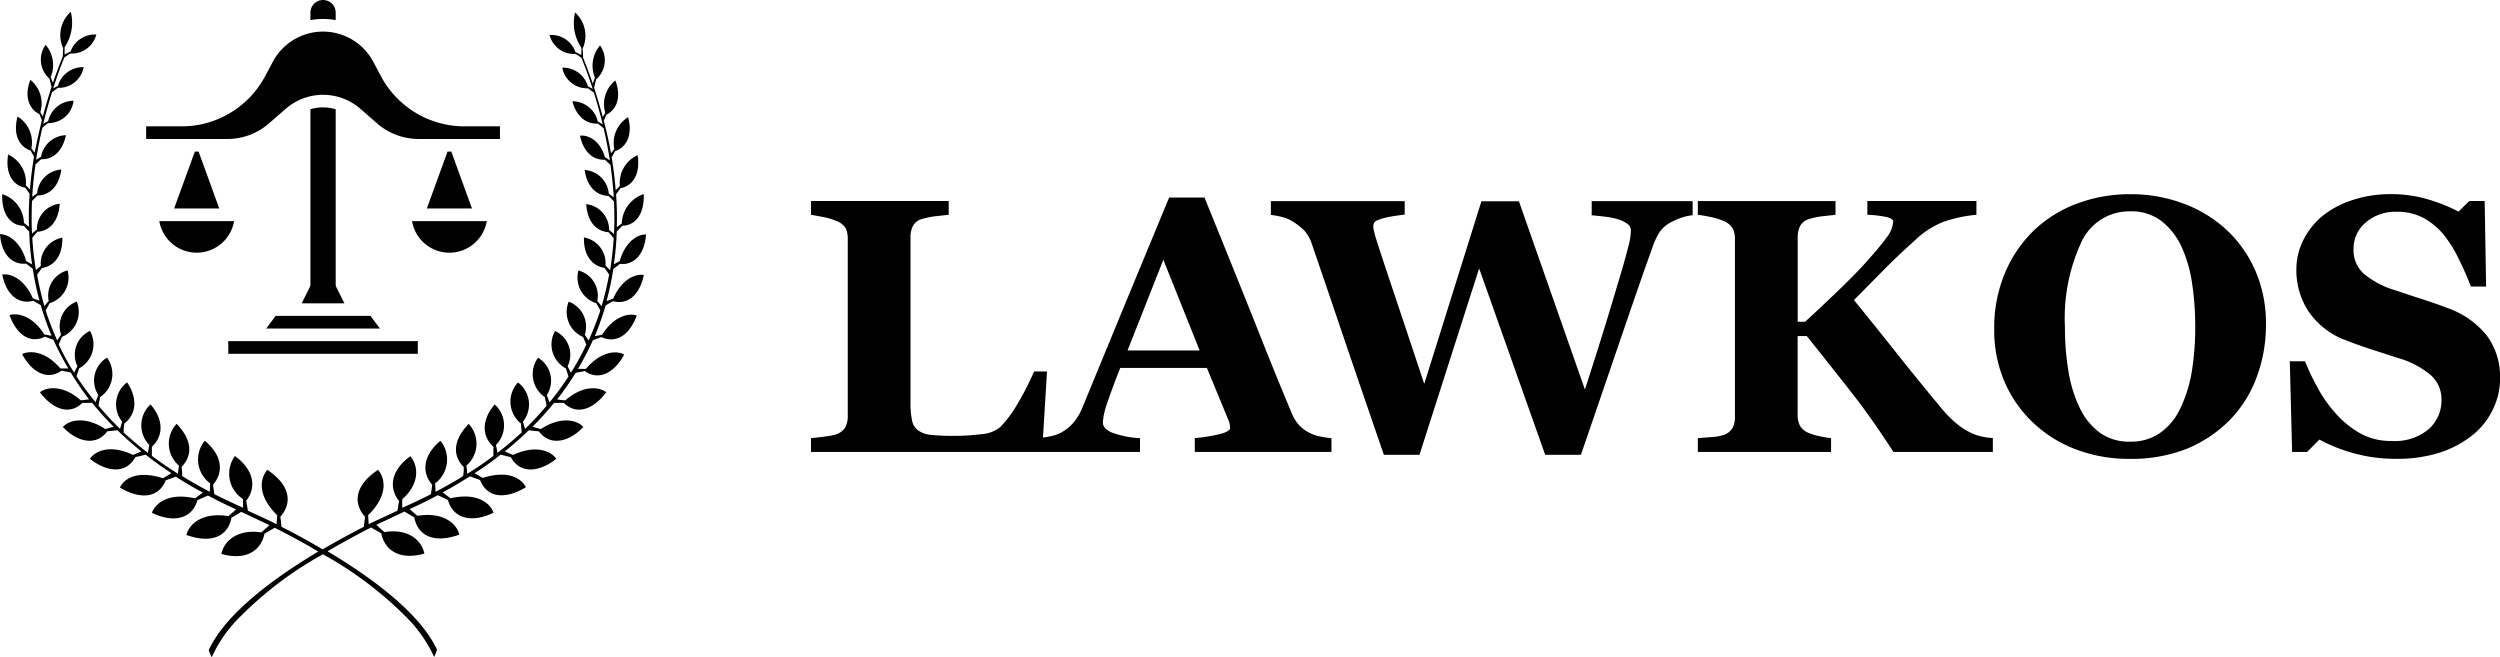 <svg xmlns="http://www.w3.org/2000/svg" width="172.629" height="45.367" viewBox="0 0 172.629 45.367">
  <g id="Group_45" data-name="Group 45" transform="translate(-141 -25.955)">
    <g id="Group_43" data-name="Group 43">
      <g id="noun-laurel-wreath-1383528" transform="translate(141 26.77)">
        <path id="Path_461" data-name="Path 461" d="M47.792,22.228l-.406.228a19.419,19.419,0,0,0,.2-2.26c.173-.178.1-.1.377-.4,1.08-.035,1.536-1.031,1.487-2.186a2.19,2.19,0,0,0-1.512,2.022c-.134.109-.253.193-.347.268a22.654,22.654,0,0,0-.05-2.28l.307-.421c.748-.129,1.4-.848,1.18-2.285A2.126,2.126,0,0,0,47.8,17.049c-.243.243-.188.193-.287.287-.055-.7-.129-1.368-.278-2.27l.243-.426c.763-.253,1.234-1.085.892-2.344a2.094,2.094,0,0,0-.952,2.2l-.228.3c-.139-.788-.3-1.531-.5-2.25.069-.159.035-.074.178-.421.664-.317,1.08-1.15.624-2.364a2.072,2.072,0,0,0-.694,2.23c-.169.283-.134.228-.173.3-.183-.689-.4-1.4-.6-2.042.04-.154.055-.218.139-.565a1.742,1.742,0,0,0,.268-2.339,2.147,2.147,0,0,0-.347,2.23c-.119.3-.084.223-.154.4-.213-.62-.431-1.2-.669-1.789a3.535,3.535,0,0,0-.04-.6,2.161,2.161,0,0,0-.51-2.518,3.033,3.033,0,0,0,.431,2.429v.5l-.411-.2a1.754,1.754,0,0,0-1.784-1.175,1.744,1.744,0,0,0,1.8,1.308c.3.193.218.144.4.268.268.659.52,1.348.778,2.141l-.327-.173a1.794,1.794,0,0,0-1.774-1.289,1.749,1.749,0,0,0,1.784,1.427l.4.3c.243.773.466,1.591.61,2.186l-.342-.193a1.8,1.8,0,0,0-1.75-1.4c.287,1.125,1.031,1.591,1.754,1.541.139.1.248.2.4.322.159.684.307,1.422.431,2.22-.124-.084-.059-.04-.342-.218-.317-1.13-1.14-1.561-1.72-1.487.2.952.768,1.69,1.715,1.66l.387.347c.1.738.183,1.447.228,2.245l-.342-.248a1.791,1.791,0,0,0-1.665-1.636c.169,1.244.9,1.779,1.65,1.789l.372.382c.04.813.035,1.616,0,2.25-.129-.114-.064-.059-.337-.283a1.773,1.773,0,0,0-1.581-1.779c.1,1.3.738,1.873,1.546,1.938.178.2.149.164.352.416a21.17,21.17,0,0,1-.248,2.206l-.317-.322a1.8,1.8,0,0,0-1.487-1.938c-.035,1.318.634,1.982,1.417,2.1l.322.456a20.816,20.816,0,0,1-.52,2.186l-.3-.357a1.8,1.8,0,0,0-1.3-2.106,1.859,1.859,0,0,0,1.234,2.265c.055.089.223.4.278.5a20,20,0,0,1-.813,2.072c-.1-.164-.055-.089-.263-.4a1.824,1.824,0,0,0-1.11-2.28,1.877,1.877,0,0,0,.991,2.433l.228.525a17.065,17.065,0,0,1-1.066,1.948c-.089-.183-.05-.1-.228-.446a1.8,1.8,0,0,0-.867-2.438,1.88,1.88,0,0,0,.753,2.587c.134.426.129.392.173.56a19.092,19.092,0,0,1-1.308,1.784c-.074-.2-.04-.109-.188-.5a1.84,1.84,0,0,0-.6-2.582,1.916,1.916,0,0,0,.471,2.721c.079.4.079.372.114.595a20.767,20.767,0,0,1-1.487,1.6c-.059-.218-.035-.119-.144-.5a1.9,1.9,0,0,0-.342-2.711,1.936,1.936,0,0,0,.2,2.83c.04.426.045.466.055.62-.461.431-1.12.991-1.68,1.413a3.7,3.7,0,0,0-.1-.54,1.933,1.933,0,0,0-.084-2.805c-.952,1.105-.857,2.235-.089,2.919v.634c-.649.5-1.264.9-1.8,1.234-.03-.238,0-.134-.069-.56a1.994,1.994,0,0,0,.159-2.885c-1.155,1.214-1.056,2.26-.342,2.974a2.239,2.239,0,0,1-.045.639c-.624.387-1.259.743-1.9,1.08a5.322,5.322,0,0,0-.03-.58,2.058,2.058,0,0,0,.372-2.944c-1.234,1.021-1.3,2.2-.57,3.038-.064.5-.05.362-.089.649-.738.377-1.14.56-1.982.942v-.59c1.259-1.12,1.1-2.339.56-2.974-1.373.991-1.487,2.215-.778,3.088l-.114.674c-1.868.872-1.551.719-1.982.937l-.04-.624c1.308-1.289,1.254-2.443.684-3.137-1.69,1.13-1.685,2.369-.9,3.241-.059.525-.045.377-.079.694-.843.431-1.819.957-2.845,1.556-1.026-.6-1.982-1.125-2.845-1.556-.035-.317,0-.169-.079-.694.783-.872.788-2.111-.9-3.241-.57.694-.624,1.849.684,3.137l-.04.624c-.421-.218-.1-.064-1.982-.937L22,38.782c.694-.872.595-2.082-.778-3.088a2.081,2.081,0,0,0,.56,2.974v.6c-.828-.382-1.229-.565-1.982-.942-.04-.287-.025-.164-.089-.649.729-.843.664-2.017-.57-3.038a2.04,2.04,0,0,0,.372,2.944c-.025.441,0,.332-.03.58-.639-.337-1.274-.694-1.9-1.08a4.22,4.22,0,0,0-.045-.639c.714-.729.813-1.774-.342-2.974a2,2,0,0,0,.159,2.885c-.055.426-.04.322-.069.56-.535-.337-1.15-.743-1.8-1.234V35.05c.768-.684.862-1.814-.089-2.919a1.947,1.947,0,0,0-.084,2.805c-.079.416-.059.307-.1.54-.56-.421-1.219-.991-1.68-1.413a3.776,3.776,0,0,1,.055-.62c.758-.565.991-1.641.188-2.835a1.9,1.9,0,0,0-.342,2.711c-.109.392-.084.292-.144.5a20.766,20.766,0,0,1-1.487-1.6c.035-.223.035-.2.114-.595A1.922,1.922,0,0,0,12.39,28.9a1.844,1.844,0,0,0-.6,2.582c-.149.377-.114.283-.188.5A19.091,19.091,0,0,1,10.288,30.2c.045-.169.04-.134.173-.56a1.892,1.892,0,0,0,.753-2.587,1.812,1.812,0,0,0-.867,2.438c-.178.347-.139.263-.228.446a17.064,17.064,0,0,1-1.066-1.948l.228-.525A1.865,1.865,0,0,0,10.3,25.028a1.824,1.824,0,0,0-1.085,2.285c-.208.312-.159.238-.263.4a20,20,0,0,1-.8-2.072c.055-.094.223-.406.278-.5a1.847,1.847,0,0,0,1.234-2.265,1.794,1.794,0,0,0-1.3,2.106l-.3.357a20.817,20.817,0,0,1-.5-2.166l.322-.456c.783-.119,1.452-.778,1.417-2.1A1.815,1.815,0,0,0,7.82,22.565l-.342.287a21.172,21.172,0,0,1-.248-2.225c.2-.253.173-.218.352-.416.808-.064,1.442-.634,1.546-1.938a1.768,1.768,0,0,0-1.581,1.779c-.273.223-.208.169-.337.283-.03-.634-.035-1.437,0-2.25l.372-.382c.753,0,1.487-.545,1.65-1.789a1.791,1.791,0,0,0-1.665,1.636l-.342.248c.045-.8.124-1.487.228-2.245L7.84,15.2c.947.03,1.512-.709,1.715-1.66a1.8,1.8,0,0,0-1.72,1.487c-.283.178-.218.134-.342.218.124-.8.273-1.536.431-2.22.149-.124.258-.218.4-.322a1.736,1.736,0,0,0,1.754-1.541,1.8,1.8,0,0,0-1.75,1.4l-.342.193c.144-.595.367-1.413.61-2.186l.4-.3a1.744,1.744,0,0,0,1.784-1.427A1.794,1.794,0,0,0,9,10.135l-.327.173c.258-.793.5-1.487.778-2.141l.4-.268a1.744,1.744,0,0,0,1.8-1.308A1.775,1.775,0,0,0,9.872,7.766l-.411.2v-.5A3.033,3.033,0,0,0,9.887,5.02a2.161,2.161,0,0,0-.525,2.518c-.03.406,0,.283-.04.6-.238.59-.456,1.17-.669,1.789-.069-.173-.035-.094-.154-.4A2.147,2.147,0,0,0,8.152,7.3,1.742,1.742,0,0,0,8.42,9.639c.084.347.1.411.139.565-.208.644-.421,1.353-.6,2.042-.04-.069,0,0-.173-.3a2.084,2.084,0,0,0-.694-2.23c-.456,1.214-.04,2.047.624,2.364.144.347.109.263.178.421-.178.719-.342,1.462-.5,2.25l-.228-.3a2.09,2.09,0,0,0-.952-2.2c-.342,1.259.129,2.092.892,2.344l.243.426c-.149.9-.223,1.566-.278,2.27-.1-.094-.045-.045-.287-.287A2.118,2.118,0,0,0,5.56,14.878c-.223,1.437.431,2.156,1.18,2.285l.307.421A22.655,22.655,0,0,0,7,19.864c-.094-.074-.213-.159-.347-.268a2.136,2.136,0,0,0-1.5-1.982c-.045,1.155.411,2.151,1.487,2.186.278.3.2.218.377.4a19.419,19.419,0,0,0,.2,2.26l-.406-.228C6.417,20.87,5.565,20.374,5,20.374c.114,1.561.991,2.136,1.809,2.032.213.173.173.144.451.352a20.152,20.152,0,0,0,.466,2.21c-.193-.069-.109-.035-.461-.169-.58-1.328-1.522-1.73-2.111-1.636.317,1.561,1.264,2.062,2.136,1.809l.52.3a20.815,20.815,0,0,0,.748,2.121l-.5-.1c-.867-1.353-1.9-1.487-2.4-1.328.59,1.6,1.606,1.918,2.448,1.487.287.114.243.094.58.213a20.593,20.593,0,0,0,1.031,1.982h-.55c-.991-1.175-2.092-1.269-2.637-.991.62,1.194,1.7,1.868,2.716,1.145l.639.124a18.888,18.888,0,0,0,1.264,1.854c-.178.025-.347.05-.57.069-1.259-1.105-2.379-.912-2.82-.56.843,1.14,2.012,1.641,2.929.734h.674a21.7,21.7,0,0,0,1.487,1.65l-.575.159c-1.3-.857-2.438-.684-2.934-.144.952,1.021,2.285,1.373,3.068.3.5-.045.327-.03.7-.074.649.634,1.08.991,1.65,1.462-.292.129-.178.079-.575.243-1.551-.748-2.612-.283-2.974.268,1.165.922,2.478,1.075,3.142-.119.362-.079.292-.064.7-.169.317.243.922.719,1.784,1.279l-.58.352c-1.75-.56-2.676,0-2.974.644,1.269.758,2.617.838,3.162-.5l.7-.253q.922.6,1.868,1.1l-.55.4c-1.784-.416-2.711.307-2.974.991,1.338.669,2.746.535,3.147-.872l.724-.317c.644.342,1.3.664,1.948.957l-.535.466c-1.735-.287-2.7.5-2.9,1.3,1.9.674,2.894-.04,3.112-1.189l.679-.406,1.943.917-.555.5c-1.69-.248-2.6.624-2.761,1.487,1.759.5,2.756-.287,2.974-1.4l.709-.406c.872.446,1.923.991,3,1.645-3.038,1.814-6.374,4.257-7.558,6.795a2.756,2.756,0,0,0,.208.5,9.223,9.223,0,0,1,2.047-2.88A25.055,25.055,0,0,1,27.3,42.479a25.505,25.505,0,0,1,5.625,4.208,9.5,9.5,0,0,1,2.052,2.88,3.1,3.1,0,0,0,.2-.5c-1.185-2.538-4.52-4.981-7.558-6.795,1.08-.634,2.131-1.2,3-1.645l.709.406c.213,1.11,1.209,1.9,2.974,1.4-.164-.882-1.071-1.754-2.761-1.487l-.555-.5,1.943-.917.679.406c.218,1.15,1.209,1.864,3.112,1.189-.2-.808-1.165-1.586-2.9-1.3l-.535-.466c.649-.292,1.3-.615,1.948-.957l.7.332c.4,1.408,1.809,1.541,3.147.872-.243-.684-1.17-1.408-2.974-.991l-.535-.406q.952-.52,1.878-1.11l.7.253c.545,1.353,1.893,1.274,3.162.5-.307-.624-1.234-1.2-2.974-.644l-.565-.327A21.449,21.449,0,0,0,39.569,35.6c.411.1.342.089.7.169.659,1.194,1.982,1.041,3.142.119-.372-.55-1.432-.991-2.974-.268-.4-.164-.283-.114-.575-.243.57-.471.991-.828,1.65-1.462.372.045.223.03.7.074.783,1.071,2.116.719,3.068-.3-.5-.54-1.631-.714-2.934.144l-.575-.159a21.7,21.7,0,0,0,1.487-1.65h.674c.917.907,2.087.406,2.929-.734-.441-.352-1.561-.545-2.82.56a3.66,3.66,0,0,1-.57-.069,18.888,18.888,0,0,0,1.274-1.829l.639-.124c.991.724,2.1.05,2.716-1.145-.545-.3-1.636-.208-2.637.991h-.55a20.592,20.592,0,0,0,1.031-1.982c.337-.119.292-.1.58-.213.843.406,1.859.084,2.448-1.487-.5-.173-1.531-.025-2.4,1.328l-.5.1a20.817,20.817,0,0,0,.748-2.121l.5-.3c.872.253,1.819-.248,2.136-1.809-.59-.094-1.531.307-2.111,1.631-.352.134-.268.1-.461.169a20.152,20.152,0,0,0,.466-2.21c.278-.208.238-.178.451-.352.838.1,1.7-.5,1.809-2.032C49.04,20.374,48.188,20.87,47.792,22.228Z" transform="translate(-5 -5.02)"/>
      </g>
      <g id="noun-law-3307042" transform="translate(151.092 25.955)">
        <path id="Path_4" data-name="Path 4" d="M137.745,464H136v.872h13.087V464H137.745Z" transform="translate(-130.329 -440.443)"/>
        <path id="Path_5" data-name="Path 5" d="M230.419,168a3.046,3.046,0,0,0-.872.128v12.087a.436.436,0,0,1-.046.2l-.557,1.114h2.951l-.557-1.114a.436.436,0,0,1-.046-.2V168.128A3.046,3.046,0,0,0,230.419,168Z" transform="translate(-218.204 -160.584)"/>
        <path id="Path_6" data-name="Path 6" d="M241.745,33.389v-.516a.872.872,0,1,0-1.745,0v.516A4.8,4.8,0,0,1,241.745,33.389Z" transform="translate(-228.657 -32)"/>
        <path id="Path_7" data-name="Path 7" d="M184,432.872h7.852L191.2,432h-6.544Z" transform="translate(-175.711 -410.188)"/>
        <path id="Path_8" data-name="Path 8" d="M48.667,312a2.618,2.618,0,0,0,5.162,0Z" transform="translate(-47.758 -296.731)"/>
        <path id="Path_9" data-name="Path 9" d="M68.85,224l-1.428,3.926h3.117L69.111,224Z" transform="translate(-65.49 -213.53)"/>
        <path id="Path_10" data-name="Path 10" d="M53.987,78.544a6.532,6.532,0,0,1-5.774-3.464l-.534-1a3.926,3.926,0,0,0-6.929,0l-.534,1a6.532,6.532,0,0,1-5.774,3.464H32v.872h5.613a4.361,4.361,0,0,0,2.873-1.08l1.148-1a3.919,3.919,0,0,1,5.162,0h0l1.148,1a4.361,4.361,0,0,0,2.873,1.079H56.43v-.872Z" transform="translate(-32 -69.819)"/>
        <path id="Path_11" data-name="Path 11" d="M371.248,314.181A2.622,2.622,0,0,0,373.829,312h-5.162A2.622,2.622,0,0,0,371.248,314.181Z" transform="translate(-350.308 -296.731)"/>
        <path id="Path_12" data-name="Path 12" d="M388.85,224l-1.428,3.926h3.117L389.111,224Z" transform="translate(-368.04 -213.53)"/>
      </g>
    </g>
    <path id="Path_1344" data-name="Path 1344" d="M17.139-5.554,16.8,0H.842V-.952q.427-.037,1-.116A3.936,3.936,0,0,0,2.6-1.221,1.132,1.132,0,0,0,3.21-1.7a1.587,1.587,0,0,0,.171-.781V-14.7a1.715,1.715,0,0,0-.134-.726,1.236,1.236,0,0,0-.647-.519,4.159,4.159,0,0,0-.909-.275q-.531-.1-.848-.153v-.952h9.509v.952q-.391.037-.922.1a5.381,5.381,0,0,0-.922.189,1,1,0,0,0-.635.494,1.764,1.764,0,0,0-.159.763V-3.43a5.764,5.764,0,0,0,.11,1.27,1.1,1.1,0,0,0,.427.684,1.859,1.859,0,0,0,.885.3,14.138,14.138,0,0,0,1.569.067,15.2,15.2,0,0,0,1.9-.116,2.29,2.29,0,0,0,1.324-.507A8.534,8.534,0,0,0,15.2-3.485a17.958,17.958,0,0,0,1.044-2.069ZM36.78,0H27.344V-.952a11.772,11.772,0,0,0,1.547-.238q.889-.189.889-.47a1.5,1.5,0,0,0-.018-.22,1.527,1.527,0,0,0-.1-.33L28.18-5.8H22.2q-.206.5-.455,1.172t-.431,1.2a6.3,6.3,0,0,0-.273.989A3.619,3.619,0,0,0,21-2.014q0,.391.592.665a6.436,6.436,0,0,0,1.97.4V0h-7.1V-.952a6.563,6.563,0,0,0,.909-.128,2.45,2.45,0,0,0,.8-.287,3.1,3.1,0,0,0,.848-.72,3.815,3.815,0,0,0,.58-1.013L22.43-9.973q1.422-3.442,3.143-7.593h2.441q2.393,5.884,3.748,9.3T34.07-2.6a2.817,2.817,0,0,0,.4.665,2.607,2.607,0,0,0,.7.568,2.77,2.77,0,0,0,.793.293,5.7,5.7,0,0,0,.818.122Zm-9.1-7.007-2.507-6.261L22.7-7.007Zm34.044-9.338a3.364,3.364,0,0,0-.757.165,4.968,4.968,0,0,0-.745.323,2.187,2.187,0,0,0-.8.7,4.811,4.811,0,0,0-.433.916Q58.316-12.39,56.918-8.3T54.007.2H51.54L46.979-12.672,42.859.2H40.4q-2.039-5.933-3.125-9.137T35.44-14.319a2.619,2.619,0,0,0-.525-.958,4.594,4.594,0,0,0-.757-.6,2.439,2.439,0,0,0-.7-.323,6.006,6.006,0,0,0-.861-.165v-.952h9.241v.928q-.816.1-1.218.189a3.949,3.949,0,0,0-.634.189.5.5,0,0,0-.268.208.49.49,0,0,0-.049.2,1.262,1.262,0,0,0,.043.33q.043.159.092.366.293.951,1.184,3.609t2.2,6.6l3.948-12.611h2.59L54.282-4.31Q55.3-7.447,55.9-9.436t1.019-3.405q.244-.867.391-1.453a4.269,4.269,0,0,0,.146-1.013.541.541,0,0,0-.238-.439,2.183,2.183,0,0,0-.64-.317,4.933,4.933,0,0,0-.883-.177q-.542-.067-.944-.1v-.977h6.97ZM82.449,0h-6.86q-1.55-2.38-2.8-3.979T69.607-8h-.635v5.444a1.6,1.6,0,0,0,.159.745,1.228,1.228,0,0,0,.635.513,3.718,3.718,0,0,0,.653.2,8.094,8.094,0,0,0,.861.146V0h-9.2V-.952l.934-.073a3.266,3.266,0,0,0,.848-.146,1.132,1.132,0,0,0,.61-.476,1.559,1.559,0,0,0,.171-.769V-14.7a1.6,1.6,0,0,0-.146-.72,1.291,1.291,0,0,0-.635-.525,4.364,4.364,0,0,0-.916-.281q-.537-.11-.867-.146v-.952h9.509v.952q-.378.037-.909.1a5.067,5.067,0,0,0-.909.189,1,1,0,0,0-.635.5,1.775,1.775,0,0,0-.159.757v5.835h.513q.952-.867,2.222-2.087t1.965-2q.977-1.086,1.434-1.721a1.992,1.992,0,0,0,.458-1.1q0-.208-.439-.317a7.737,7.737,0,0,0-1.343-.159v-.952h7.532v.952a9.476,9.476,0,0,0-2.293.494,5.916,5.916,0,0,0-1.841,1.166q-1.3,1.17-2.15,2.03t-2.174,2.2q1.171,1.429,2.816,3.5t3.28,4.037a7.824,7.824,0,0,0,.95.958,4.689,4.689,0,0,0,1.182.739,3.173,3.173,0,0,0,.694.208,4.858,4.858,0,0,0,.67.085ZM98.526-15.393a8.573,8.573,0,0,1,2.032,2.832,9.092,9.092,0,0,1,.751,3.784,10.258,10.258,0,0,1-.635,3.6,8.333,8.333,0,0,1-1.831,2.942,8.961,8.961,0,0,1-2.954,2,10.381,10.381,0,0,1-4.041.714,10.235,10.235,0,0,1-3.577-.623,8.838,8.838,0,0,1-2.966-1.807,8.45,8.45,0,0,1-2.014-2.82,8.938,8.938,0,0,1-.745-3.7,9.844,9.844,0,0,1,.726-3.851,8.858,8.858,0,0,1,2-2.96,8.681,8.681,0,0,1,2.985-1.862,10.319,10.319,0,0,1,3.68-.653,10.348,10.348,0,0,1,3.644.635A8.973,8.973,0,0,1,98.526-15.393Zm-3.137,12.4a9.229,9.229,0,0,0,.793-2.519,18.7,18.7,0,0,0,.244-3.179,19.718,19.718,0,0,0-.214-2.928,9.357,9.357,0,0,0-.726-2.537,4.805,4.805,0,0,0-1.392-1.785,3.419,3.419,0,0,0-2.161-.672,3.637,3.637,0,0,0-3.357,2.1A12.5,12.5,0,0,0,87.43-8.594a17.951,17.951,0,0,0,.25,3.069,9.111,9.111,0,0,0,.787,2.519,4.566,4.566,0,0,0,1.392,1.693,3.463,3.463,0,0,0,2.075.605,3.507,3.507,0,0,0,2.075-.611A4.265,4.265,0,0,0,95.389-2.994ZM110.281.476a10.625,10.625,0,0,1-2.96-.4A10.919,10.919,0,0,1,105-.854L104.153,0h-1.038l-.159-6.262h1.05a16.305,16.305,0,0,0,.9,1.884A9.186,9.186,0,0,0,106.18-2.6a6.562,6.562,0,0,0,1.666,1.333A4.353,4.353,0,0,0,110-.757a3.633,3.633,0,0,0,2.545-.812,2.66,2.66,0,0,0,.885-2.046,2.223,2.223,0,0,0-.751-1.7,6.264,6.264,0,0,0-2.325-1.193q-1.025-.331-1.886-.613T106.851-7.7a5.351,5.351,0,0,1-2.594-1.992,5.173,5.173,0,0,1-.848-2.9,4.531,4.531,0,0,1,.439-1.95,5.185,5.185,0,0,1,1.282-1.681,6.3,6.3,0,0,1,2.063-1.137,8.224,8.224,0,0,1,2.734-.44,8.793,8.793,0,0,1,2.7.4,11.124,11.124,0,0,1,1.978.806l.745-.732h1.062l.1,5.908h-1.05q-.366-.954-.861-1.952a8.492,8.492,0,0,0-1.044-1.658,4.744,4.744,0,0,0-1.379-1.132,3.8,3.8,0,0,0-1.831-.422,3.115,3.115,0,0,0-2.155.746,2.376,2.376,0,0,0-.836,1.846,2.193,2.193,0,0,0,.726,1.7,6.287,6.287,0,0,0,2.264,1.162q.9.306,1.843.611t1.672.587a6.017,6.017,0,0,1,2.692,1.889,4.772,4.772,0,0,1,.922,2.989,4.814,4.814,0,0,1-.525,2.176,5.047,5.047,0,0,1-1.416,1.748A7.193,7.193,0,0,1,113.272.06,9.713,9.713,0,0,1,110.281.476Z" transform="translate(196.158 57.161)"/>
  </g>
</svg>
